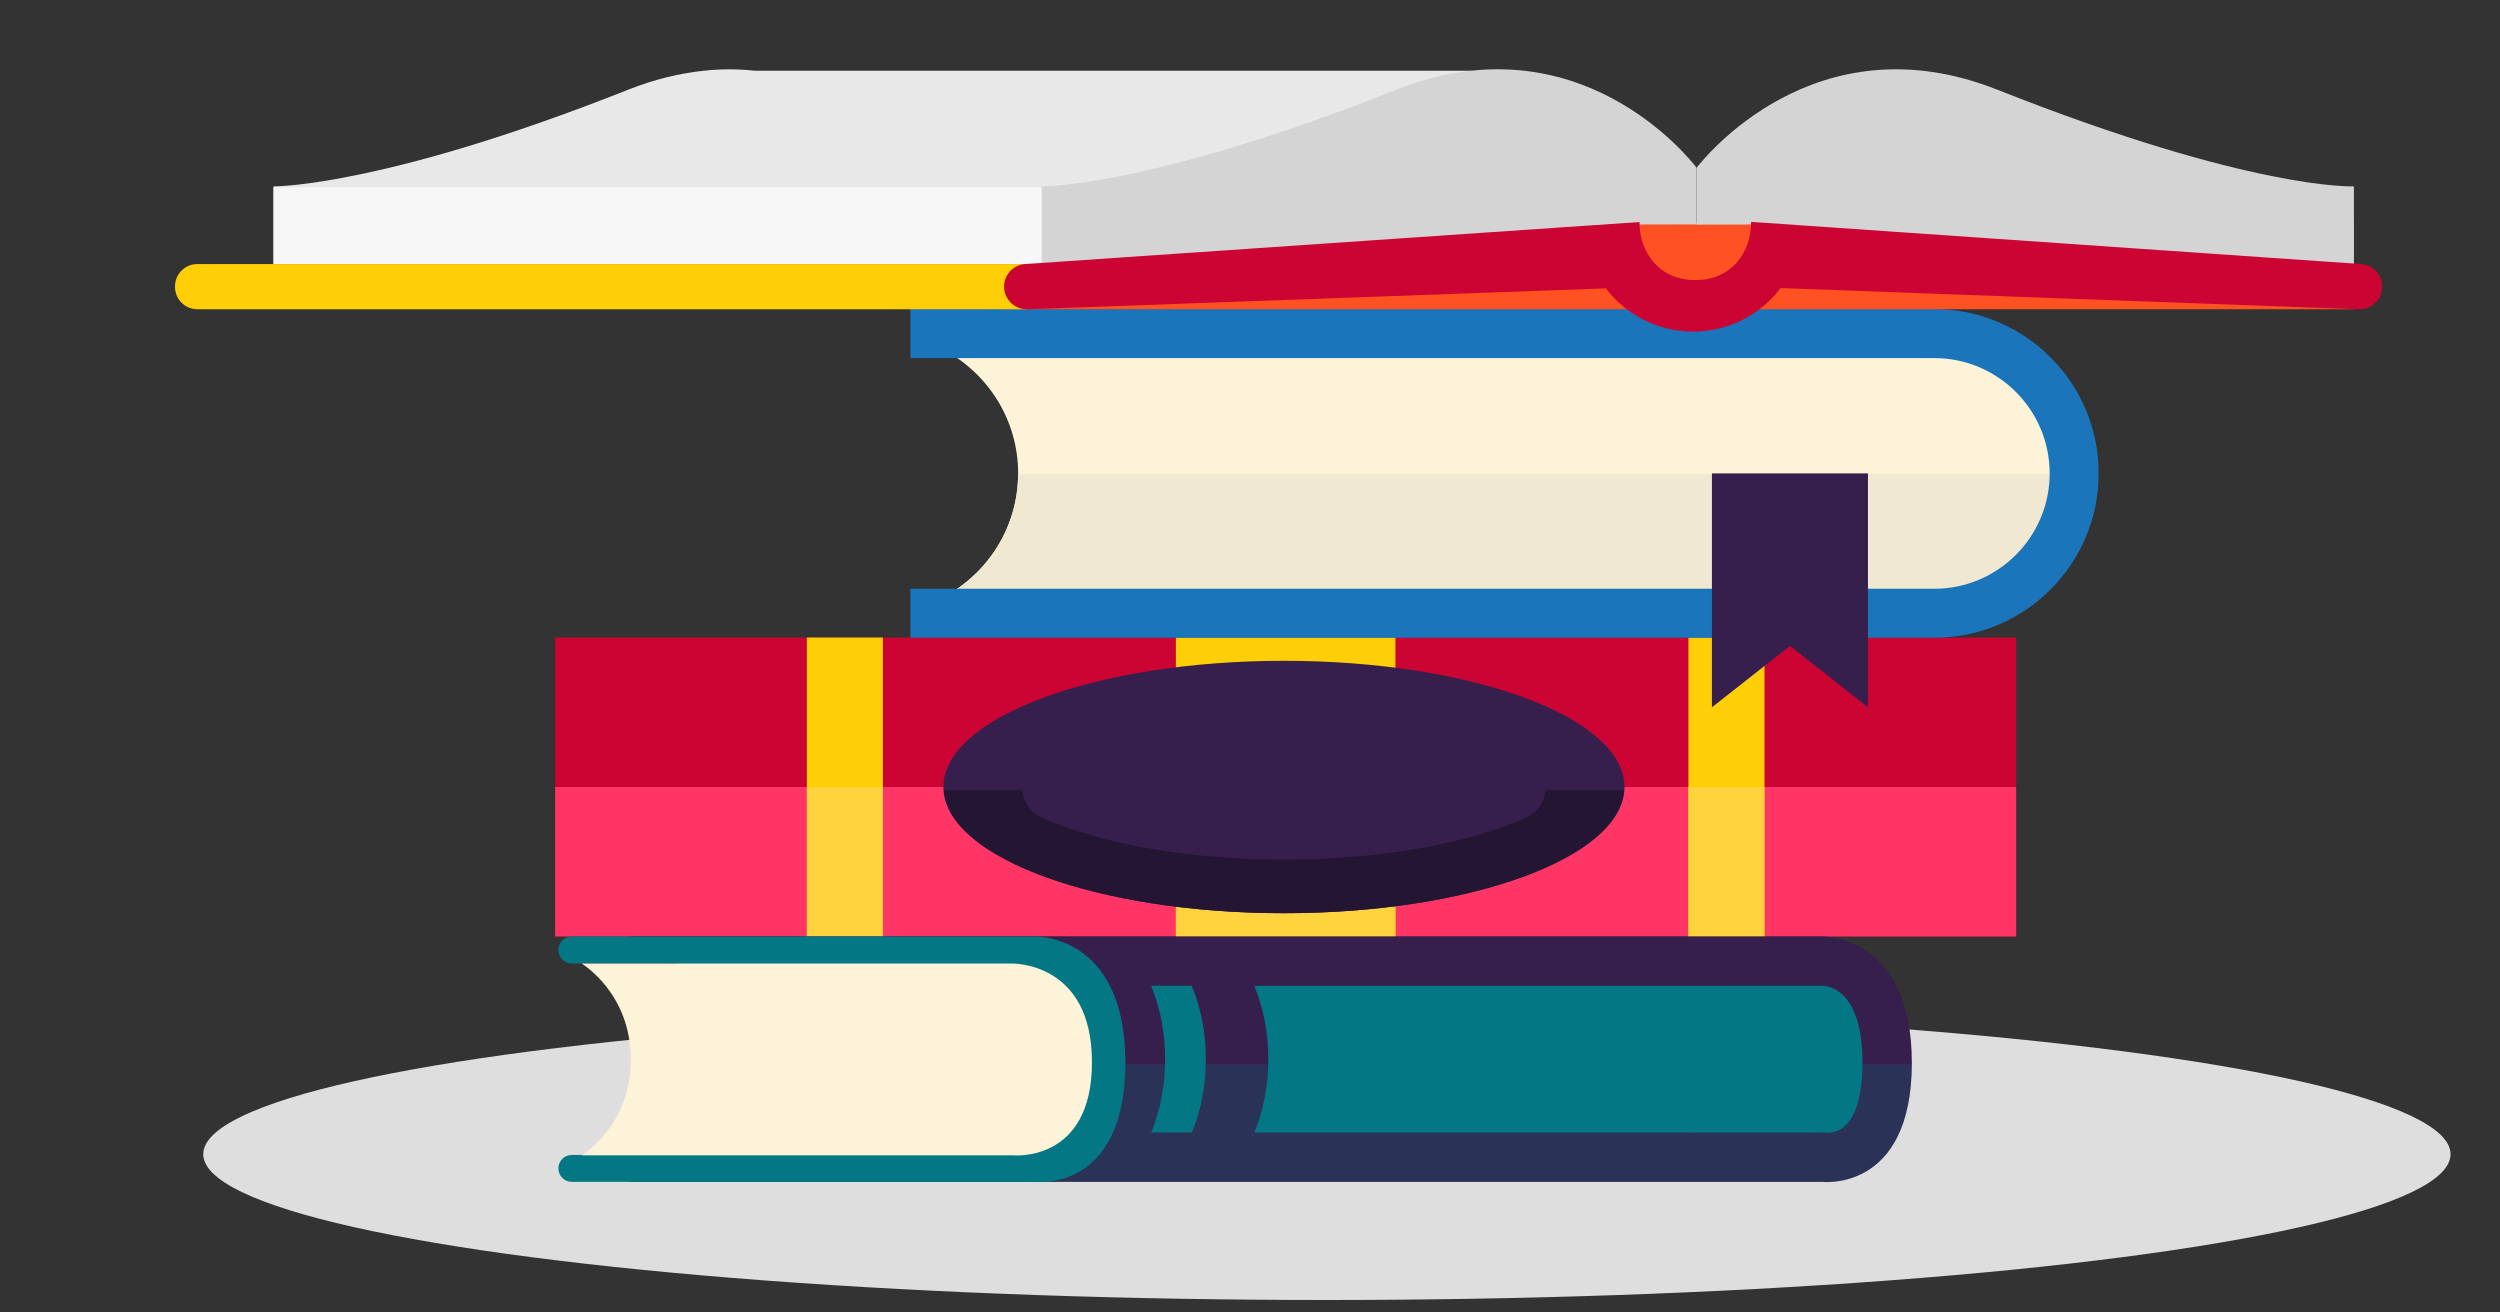 <?xml version="1.0" standalone="no"?><!-- Generator: Gravit.io --><svg xmlns="http://www.w3.org/2000/svg" xmlns:xlink="http://www.w3.org/1999/xlink" style="isolation:isolate" viewBox="0 0 200 105" width="200px" height="105px"><rect x="0" y="0" width="200" height="105" fill="#333333" stroke="none"/><defs><clipPath id="_clipPath_gtoxGCU993FyytjEfLDAoAXnzBdcloLX"><rect width="200" height="105"/></clipPath></defs><g clip-path="url(#_clipPath_gtoxGCU993FyytjEfLDAoAXnzBdcloLX)"><g><g><g><ellipse vector-effect="non-scaling-stroke" cx="106.152" cy="92.335" rx="89.892" ry="11.665" fill="rgb(222,222,222)"/></g></g><g><g><g><g><rect x="44.413" y="51.003" width="116.879" height="23.912" transform="matrix(1,0,0,1,0,0)" fill="rgb(204,4,51)"/></g></g><g><g><rect x="44.413" y="62.96" width="116.879" height="11.955" transform="matrix(1,0,0,1,0,0)" fill="rgb(255,53,101)"/></g></g><g><g><g><rect x="135.074" y="51.003" width="6.086" height="23.912" transform="matrix(1,0,0,1,0,0)" fill="rgb(254,207,7)"/></g></g><g><g><rect x="135.074" y="62.96" width="6.086" height="11.955" transform="matrix(1,0,0,1,0,0)" fill="rgb(255,211,62)"/></g></g><g><g><rect x="64.548" y="51.003" width="6.084" height="23.912" transform="matrix(1,0,0,1,0,0)" fill="rgb(254,207,7)"/></g></g><g><g><rect x="64.548" y="62.96" width="6.084" height="11.955" transform="matrix(1,0,0,1,0,0)" fill="rgb(255,211,62)"/></g></g></g><g><g><g><rect x="94.07" y="51.003" width="17.566" height="23.912" transform="matrix(1,0,0,1,0,0)" fill="rgb(254,207,7)"/></g></g><g><g><rect x="94.07" y="62.96" width="17.566" height="11.955" transform="matrix(1,0,0,1,0,0)" fill="rgb(255,211,62)"/></g></g></g><g><g><g><ellipse vector-effect="non-scaling-stroke" cx="102.716" cy="62.96" rx="27.244" ry="10.096" fill="rgb(54,31,77)"/></g></g><g><g><path d=" M 75.507 63.224 L 129.925 63.224 C 129.54 68.678 117.521 73.056 102.716 73.056 C 87.911 73.056 75.892 68.678 75.507 63.224 Z " fill="rgb(36,21,51)"/></g></g><g><g><path d=" M 102.716 68.76 C 93.564 68.76 87.046 67.061 83.341 65.397 C 81.257 64.461 81.257 61.458 83.341 60.522 C 87.046 58.858 93.564 57.159 102.716 57.159 C 111.868 57.159 118.384 58.858 122.091 60.522 C 124.175 61.458 124.175 64.461 122.091 65.397 C 118.384 67.061 111.869 68.76 102.716 68.76 Z " fill="rgb(54,31,77)"/></g></g></g></g><g><g><g><path d=" M 50.32 74.915 L 145.629 74.915 C 145.629 74.915 152.947 74.622 152.947 85.017 C 152.947 95.413 145.756 94.549 145.756 94.549 L 50.32 94.549 C 50.32 94.549 55.744 91.584 55.744 84.74 C 55.744 77.897 50.32 74.915 50.32 74.915 Z " fill="rgb(54,31,77)"/></g><g><path d=" M 135.574 90.596 L 135.654 90.606 L 135.386 90.606 L 135.574 90.596 Z " fill="rgb(3,119,132)"/></g><g><g><path d=" M 146.072 90.616 L 145.904 90.591 L 145.703 90.602 L 100.351 90.601 C 101.093 88.776 101.466 86.811 101.466 84.74 C 101.466 82.664 101.089 80.693 100.345 78.863 L 145.747 78.861 C 146.284 78.864 148.999 79.175 148.999 85.018 C 148.999 87.106 148.63 90.609 146.163 90.619 L 146.072 90.616 Z " fill="rgb(3,119,132)"/></g><g><path d=" M 95.343 78.861 C 96.093 80.697 96.468 82.661 96.468 84.743 C 96.468 86.816 96.093 88.78 95.353 90.596 L 92.097 90.596 C 92.837 88.78 93.212 86.816 93.212 84.743 C 93.212 82.66 92.837 80.697 92.087 78.861 L 95.343 78.861 Z " fill="rgb(3,119,132)"/></g></g><g><path d=" M 136.058 90.606 C 135.978 90.616 135.91 90.616 135.831 90.616 L 135.741 90.616 L 135.653 90.606 L 136.058 90.606 Z " fill="rgb(3,119,132)"/></g></g><g style="opacity:0.6;"><g style="opacity:0.6;"><g opacity="0.6"><path d=" M 55.724 85.14 C 55.513 91.692 50.32 94.548 50.32 94.548 L 145.756 94.548 C 145.756 94.548 152.887 95.401 152.945 85.14 L 55.724 85.14 Z " fill="rgb(3,119,132)"/></g></g></g><g><g><path d=" M 82.714 74.915 L 45.747 74.915 C 45.153 74.915 44.671 75.397 44.671 75.992 L 44.671 76.006 C 44.671 76.601 45.153 77.083 45.747 77.083 L 54.233 77.083 L 54.233 92.395 L 45.747 92.395 C 45.153 92.395 44.671 92.877 44.671 93.472 L 44.671 93.472 C 44.671 94.067 45.153 94.549 45.747 94.549 L 82.839 94.549 C 82.839 94.549 90.03 95.413 90.03 85.017 C 90.031 74.621 82.714 74.915 82.714 74.915 Z " fill="rgb(3,119,132)"/></g></g><g><g><path d=" M 46.527 77.083 L 80.886 77.083 C 80.886 77.083 87.357 76.853 87.357 84.976 C 87.357 93.099 80.998 92.424 80.998 92.424 L 46.527 92.424 C 46.527 92.424 50.465 90.107 50.465 84.76 C 50.464 79.411 46.527 77.083 46.527 77.083 Z " fill="rgb(252,243,217)"/></g></g></g><g><g><g><path d=" M 81.451 37.873 C 81.451 33.553 78.998 29.813 75.414 27.949 L 75.414 26.688 L 154.746 26.688 C 160.924 26.688 165.932 31.696 165.932 37.874 C 165.932 44.052 160.924 49.061 154.746 49.061 L 75.414 49.061 L 75.414 47.8 C 78.997 45.933 81.451 42.193 81.451 37.873 Z " fill="rgb(252,243,217)"/></g></g><g><g><path d=" M 81.449 37.934 C 81.426 42.228 78.982 45.942 75.414 47.798 L 75.414 49.059 L 154.746 49.059 C 160.902 49.059 165.896 44.083 165.93 37.934 L 81.449 37.934 Z " fill="rgb(240,232,208)"/></g></g><g><g><path d=" M 154.746 51.02 L 72.83 51.02 L 72.83 47.1 L 154.746 47.1 C 159.832 47.1 163.973 42.961 163.973 37.873 C 163.973 32.786 159.832 28.647 154.746 28.647 L 72.83 28.647 L 72.83 24.727 L 154.746 24.727 C 161.994 24.727 167.892 30.624 167.892 37.873 C 167.892 45.122 161.994 51.02 154.746 51.02 Z " fill="rgb(26,117,187)"/></g></g><g><g><g><path d=" M 149.437 56.585 L 143.193 51.674 L 136.953 56.585 L 136.953 37.873 L 149.437 37.873 L 149.437 56.585 Z " fill="rgb(54,31,77)"/></g></g></g></g></g><g><g><rect x="80.326" y="17.75" width="107.988" height="6.991" transform="matrix(1,0,0,1,0,0)" fill="rgb(255,81,33)"/></g><g><path d=" M 117.706 21.118 L 117.706 5.658 L 60.384 5.658 C 59.101 5.52 57.739 5.5 56.308 5.658 C 54.413 5.855 52.39 6.329 50.247 7.178 C 40.19 11.165 33.024 13.1 28.405 14.028 C 24.428 14.838 22.337 14.906 21.882 14.916 L 21.882 21.119 L 117.706 21.119 L 117.706 21.118 Z " fill="rgb(232,232,232)"/></g><g><rect x="21.882" y="14.991" width="61.457" height="6.127" transform="matrix(1,0,0,1,0,0)" fill="rgb(247,247,247)"/></g><g><path d=" M 15.791 24.74 L 82.134 24.74 L 82.134 21.123 L 15.791 21.123 C 14.802 21.123 14 21.925 14 22.914 L 14 22.95 C 14 23.939 14.802 24.74 15.791 24.74 Z " fill="rgb(254,207,7)"/></g><g><g><path d=" M 111.71 7.177 C 92.999 14.594 84.315 14.909 83.339 14.91 L 83.339 21.556 L 131.466 17.959 L 135.716 17.951 L 135.716 13.405 C 135.115 12.621 126.208 1.431 111.71 7.177 Z " fill="rgb(212,212,212)"/></g></g><g><g><path d=" M 188.314 14.996 L 188.289 14.908 C 188.289 14.908 180.209 15.271 159.789 7.177 C 145.185 1.389 136.201 12.804 135.717 13.441 L 135.717 17.972 L 140.033 17.959 L 188.314 21.568 L 188.314 14.996 Z " fill="rgb(212,212,212)"/></g></g><g><path d=" M 190.124 21.736 C 189.804 21.375 189.368 21.157 188.882 21.123 L 144.218 18.035 L 140.089 17.749 C 140.107 20.074 138.62 22.407 135.626 22.407 C 132.638 22.407 131.151 20.082 131.161 17.766 L 126.679 18.068 L 82.017 21.123 C 81.531 21.157 81.093 21.375 80.775 21.736 C 80.457 22.105 80.296 22.567 80.33 23.053 C 80.363 23.532 80.582 23.976 80.951 24.295 C 81.279 24.589 81.699 24.74 82.135 24.74 L 82.26 24.74 L 128.467 23.07 C 130.071 25.168 132.596 26.528 135.449 26.528 C 138.31 26.528 140.853 25.16 142.449 23.046 L 188.638 24.741 C 189.636 24.808 190.501 24.045 190.568 23.054 C 190.603 22.567 190.443 22.105 190.124 21.736 Z " fill="rgb(204,4,51)"/></g></g></g></g></svg>